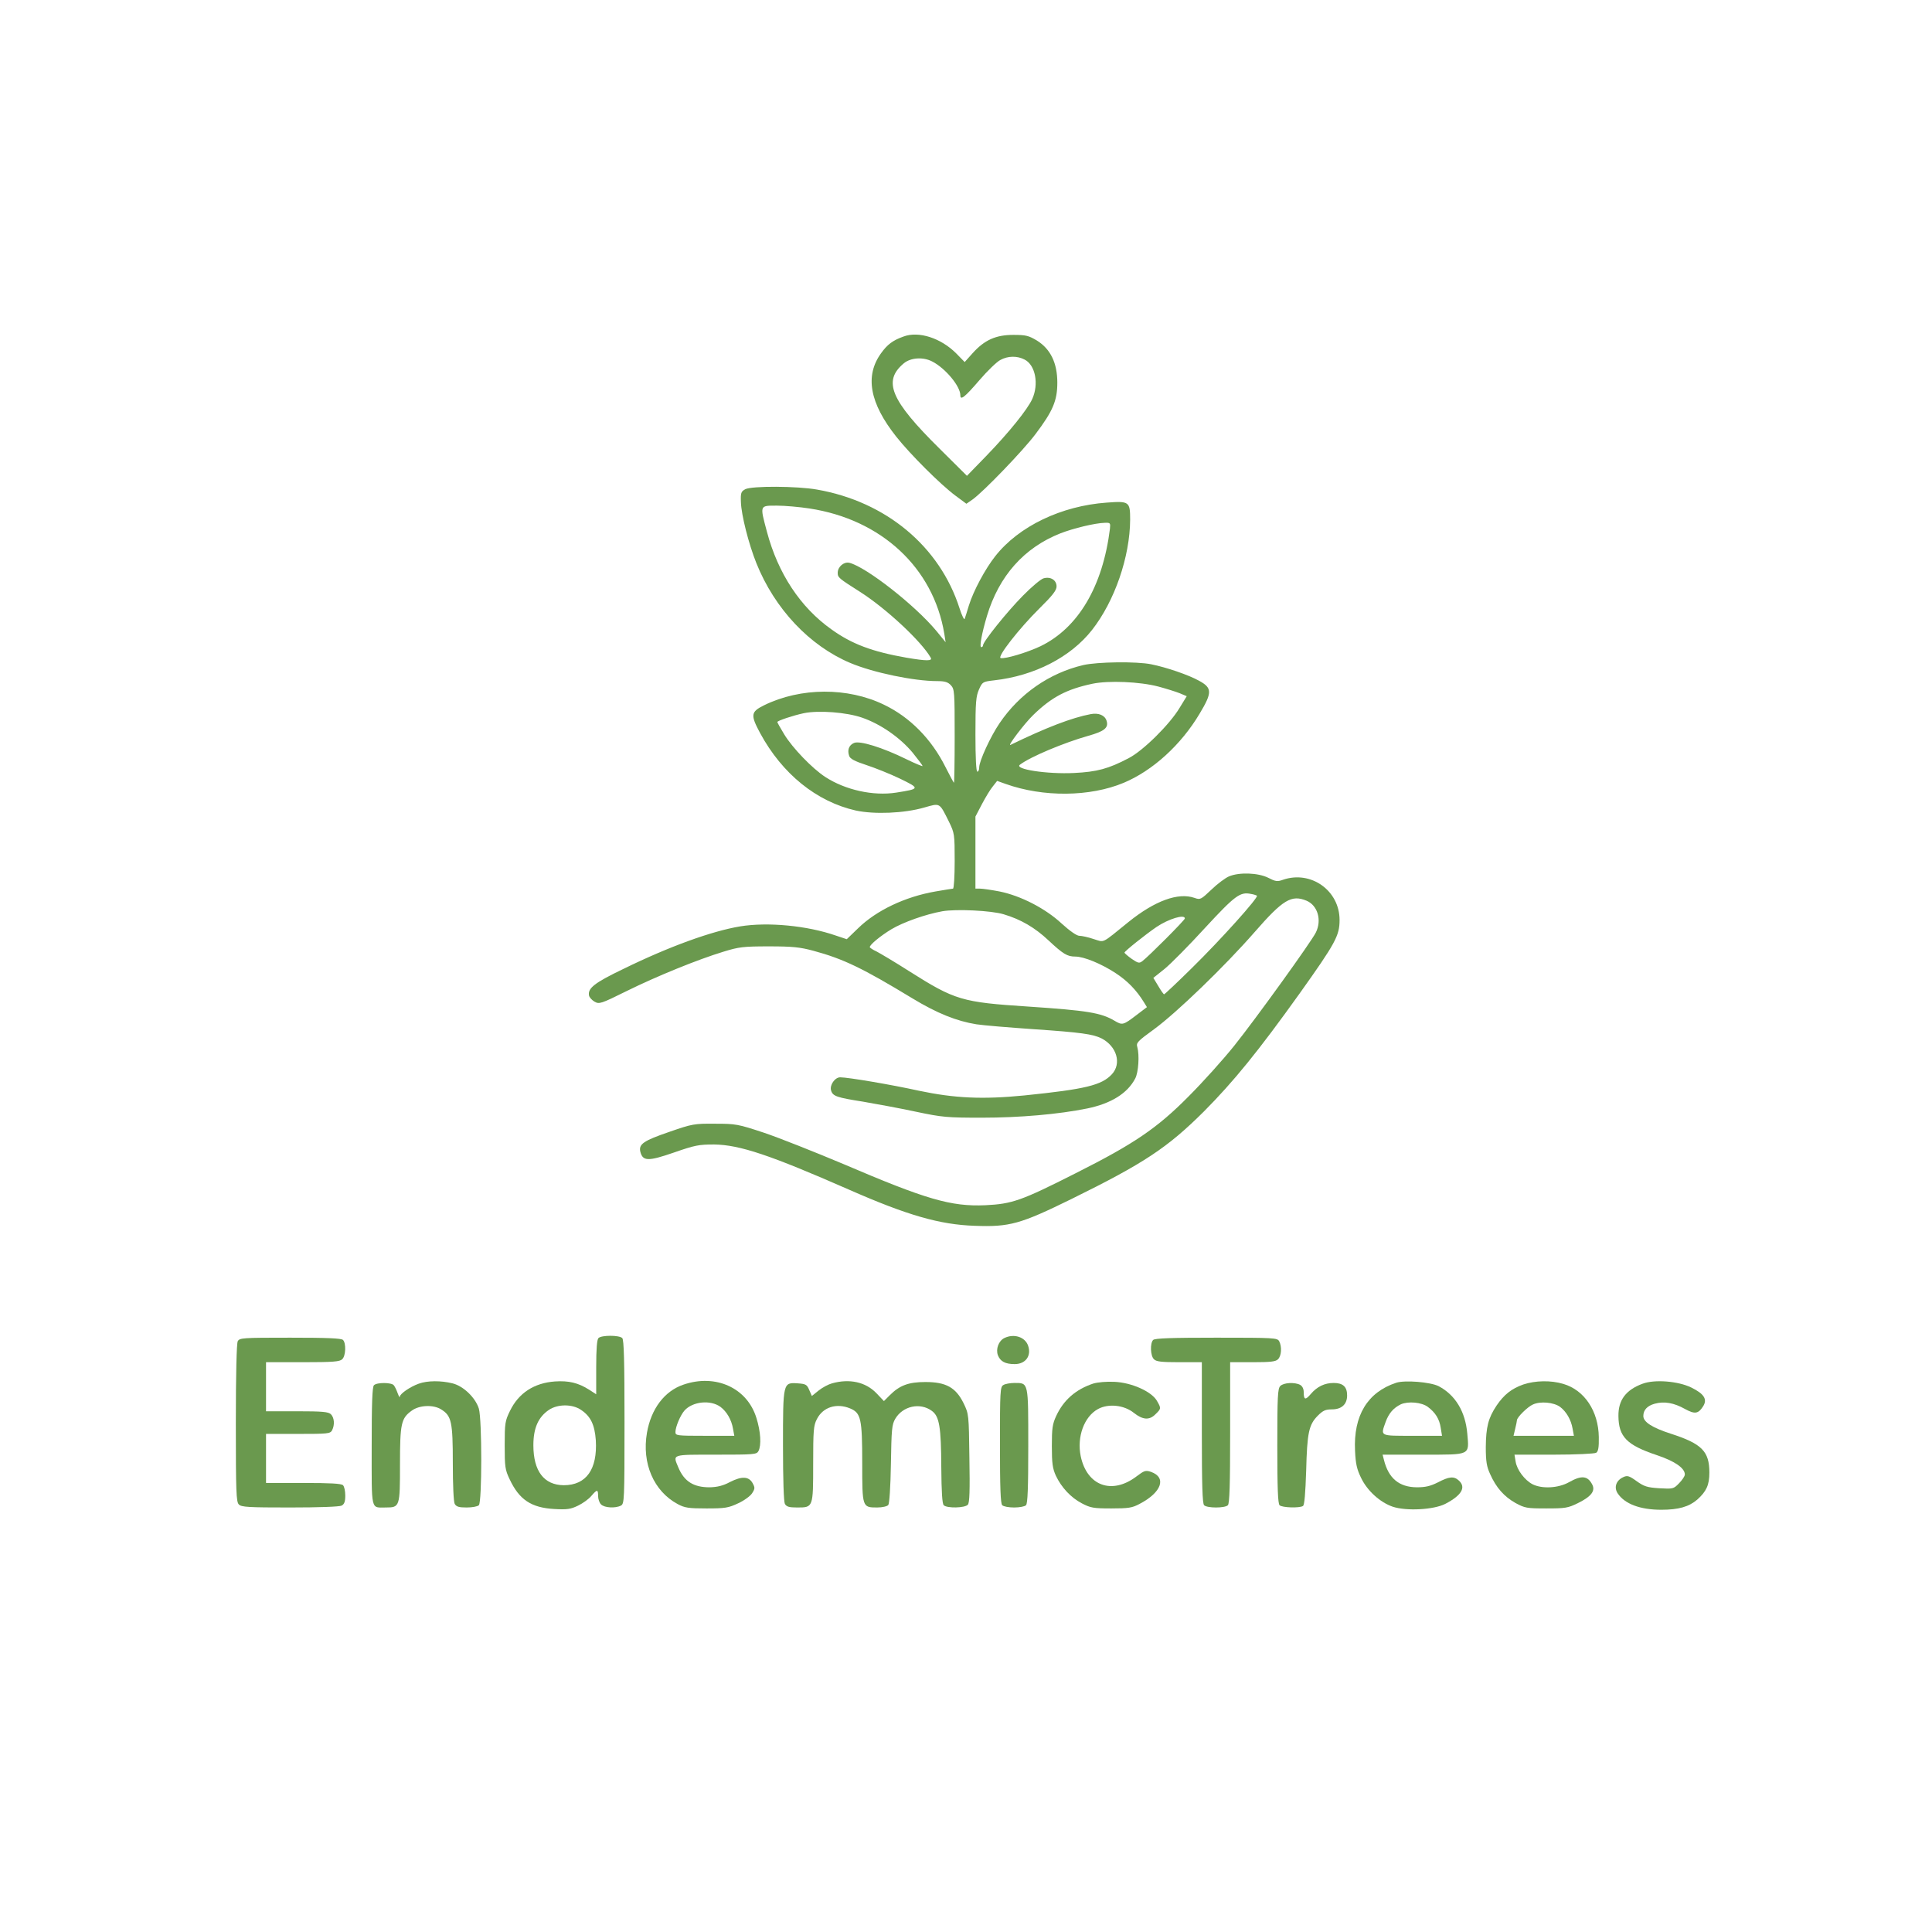 <?xml version="1.0" standalone="no"?>
<!DOCTYPE svg PUBLIC "-//W3C//DTD SVG 20010904//EN"
 "http://www.w3.org/TR/2001/REC-SVG-20010904/DTD/svg10.dtd">
<svg version="1.0" xmlns="http://www.w3.org/2000/svg"
 width="1024pt" height="1024pt" viewBox="0 0 1024 1024"
 preserveAspectRatio="xMidYMid meet">

<g transform="translate(0,1024) scale(0.1,-0.1)"
fill="#6A994E" stroke="none">
<path d="M4788 8456 c-56 -20 -85 -42 -118 -88 -87 -120 -61 -264 80 -442 76
-96 237 -256 314 -313 l58 -43 32 22 c57 40 271 262 335 348 92 122 115 177
115 272 0 104 -36 178 -108 223 -44 26 -58 30 -125 30 -93 0 -153 -27 -216
-97 l-42 -47 -44 45 c-81 82 -200 121 -281 90z m643 -122 c57 -29 76 -130 40
-209 -25 -55 -123 -177 -244 -302 l-102 -105 -145 144 c-260 257 -302 358
-190 452 37 31 103 35 151 10 70 -36 149 -131 149 -179 0 -29 23 -11 102 81
42 49 92 97 110 106 40 22 89 23 129 2z"/>
<path d="M3950 7647 c-22 -12 -25 -19 -23 -68 2 -68 41 -222 82 -324 97 -242
282 -438 498 -529 121 -51 337 -96 460 -96 41 0 57 -5 73 -22 19 -21 20 -34
20 -272 0 -137 -2 -247 -4 -245 -3 3 -23 41 -45 84 -74 148 -188 264 -326 330
-192 93 -441 92 -635 -3 -71 -35 -73 -51 -21 -148 117 -216 299 -363 507 -410
98 -21 256 -15 363 16 85 24 79 28 131 -76 29 -60 30 -65 30 -208 0 -80 -4
-146 -9 -146 -4 0 -46 -7 -93 -15 -161 -28 -313 -100 -411 -196 l-59 -57 -57
19 c-152 53 -361 73 -508 49 -150 -25 -375 -106 -620 -226 -152 -73 -189 -102
-181 -141 2 -9 15 -24 29 -32 25 -14 33 -12 170 56 162 80 379 168 514 209 81
25 105 28 240 28 125 0 164 -4 235 -23 160 -43 263 -93 525 -252 132 -80 235
-121 340 -138 39 -6 175 -17 304 -26 250 -17 314 -26 360 -49 80 -42 107 -133
54 -190 -54 -58 -140 -79 -463 -112 -222 -22 -370 -15 -560 25 -145 32 -375
71 -417 71 -28 0 -57 -42 -48 -70 9 -30 29 -37 169 -59 70 -12 195 -35 279
-53 142 -30 166 -32 352 -32 199 0 406 18 558 49 126 26 213 80 254 159 17 32
23 123 11 166 -7 23 1 31 89 95 120 88 373 332 533 515 150 172 195 199 275
166 59 -25 82 -103 49 -169 -27 -53 -316 -454 -431 -598 -59 -74 -168 -195
-243 -270 -167 -169 -290 -252 -598 -407 -290 -147 -338 -163 -479 -170 -183
-8 -315 31 -752 218 -152 64 -341 139 -421 166 -139 46 -150 48 -260 48 -110
1 -121 -1 -242 -43 -137 -47 -164 -65 -154 -106 13 -50 41 -51 177 -4 112 39
133 43 214 43 136 -2 297 -56 714 -239 309 -136 482 -186 667 -192 185 -7 242
9 513 142 386 190 509 272 702 464 158 159 288 319 507 625 191 268 212 307
212 390 0 156 -152 264 -300 213 -30 -11 -40 -9 -79 11 -53 26 -152 30 -207 7
-19 -8 -61 -39 -93 -70 -56 -53 -59 -55 -90 -44 -86 30 -210 -15 -350 -128
-147 -119 -125 -108 -185 -90 -29 10 -63 17 -75 17 -14 0 -50 25 -94 65 -86
80 -216 147 -329 170 -42 8 -89 15 -103 15 l-25 0 0 191 0 191 35 67 c19 36
45 79 58 94 l22 28 45 -16 c199 -71 447 -69 626 6 153 64 304 201 402 366 68
113 67 137 -3 175 -56 31 -173 71 -253 87 -78 16 -286 13 -360 -4 -180 -42
-339 -153 -444 -308 -48 -70 -108 -201 -108 -234 0 -13 -4 -23 -10 -23 -6 0
-10 72 -10 198 0 171 3 202 19 238 18 40 20 41 80 48 214 24 406 123 519 267
120 153 201 388 202 585 0 95 -5 99 -124 90 -240 -17 -466 -125 -591 -284 -53
-67 -116 -184 -140 -262 -9 -30 -19 -62 -22 -70 -2 -8 -15 17 -27 55 -105 329
-390 566 -755 630 -106 19 -346 20 -381 2z m340 -102 c381 -58 657 -314 715
-664 l7 -45 -49 60 c-114 137 -371 338 -461 361 -29 7 -62 -21 -62 -53 0 -25
5 -29 120 -102 139 -89 325 -263 373 -348 10 -18 -22 -18 -128 0 -183 32 -291
73 -398 150 -165 117 -283 296 -342 517 -38 143 -40 139 53 139 42 0 120 -7
172 -15z m1593 -107 c-38 -306 -168 -526 -368 -623 -72 -34 -186 -68 -211 -63
-21 5 97 156 205 263 70 69 91 96 91 117 0 33 -31 53 -68 43 -14 -3 -64 -45
-111 -93 -83 -84 -211 -243 -211 -263 0 -5 -4 -9 -9 -9 -11 0 3 74 30 165 64
213 197 362 389 438 69 27 185 55 236 56 29 1 30 -1 27 -31z m257 -837 c41
-11 92 -27 112 -35 l38 -16 -38 -62 c-52 -87 -192 -226 -269 -266 -108 -57
-169 -73 -290 -79 -143 -7 -320 20 -287 44 55 42 232 116 362 153 86 24 109
43 97 80 -9 29 -42 43 -84 35 -100 -19 -236 -71 -425 -163 -20 -10 76 116 121
159 98 95 177 136 313 165 86 18 252 11 350 -15z m-1570 -165 c98 -34 200
-105 267 -185 29 -36 53 -68 53 -71 0 -3 -39 13 -86 36 -126 62 -248 100 -278
86 -27 -12 -36 -38 -25 -69 5 -15 30 -28 91 -48 46 -15 126 -47 178 -72 107
-52 107 -54 -20 -74 -122 -19 -270 14 -376 83 -69 45 -173 153 -217 225 -20
33 -37 63 -37 66 0 7 84 35 141 47 78 16 226 5 309 -24z m2092 -943 c12 -7
-194 -236 -346 -385 -77 -76 -143 -138 -146 -138 -3 0 -17 20 -31 44 l-26 43
60 48 c33 27 129 124 214 217 159 172 186 192 243 180 14 -2 28 -7 32 -9z
m-1342 -99 c91 -27 166 -71 237 -138 78 -73 100 -86 142 -86 46 0 138 -38 213
-87 63 -41 111 -90 151 -155 l16 -26 -54 -41 c-72 -55 -76 -56 -118 -31 -71
42 -143 54 -457 75 -352 23 -387 33 -632 188 -75 48 -153 94 -172 104 -20 9
-36 20 -36 23 0 13 57 60 115 95 62 37 180 79 269 95 73 13 261 4 326 -16z
m960 -22 c0 -9 -194 -203 -225 -226 -17 -13 -23 -11 -57 12 -21 15 -38 30 -38
33 0 7 110 95 170 136 64 43 150 69 150 45z"/>
<path d="M3172 3148 c-8 -8 -12 -57 -12 -155 l0 -143 -37 24 c-58 37 -109 49
-182 44 -110 -8 -192 -61 -238 -156 -26 -53 -28 -65 -28 -182 0 -114 2 -130
26 -180 51 -109 115 -151 236 -158 69 -4 88 -1 127 18 25 12 57 35 70 51 31
36 36 36 36 0 0 -16 7 -37 16 -45 18 -18 76 -21 105 -6 18 10 19 26 19 443 0
324 -3 436 -12 445 -16 16 -110 16 -126 0z m-92 -381 c51 -34 72 -79 78 -161
9 -154 -51 -238 -170 -238 -105 1 -161 75 -161 212 0 91 26 149 82 187 47 32
125 32 171 0z"/>
<path d="M5323 3148 c-30 -15 -46 -58 -34 -91 13 -33 39 -47 89 -47 58 0 90
44 71 98 -16 46 -75 65 -126 40z"/>
<path d="M1260 3131 c-6 -13 -10 -168 -10 -435 0 -364 2 -417 16 -430 13 -14
52 -16 270 -16 157 0 263 4 275 10 14 8 19 21 19 53 0 24 -5 48 -12 55 -9 9
-69 12 -210 12 l-198 0 0 130 0 130 170 0 c157 0 170 1 180 19 15 29 12 67 -6
85 -13 13 -44 16 -180 16 l-164 0 0 130 0 130 194 0 c164 0 197 3 210 16 19
18 21 85 4 102 -9 9 -85 12 -280 12 -254 0 -268 -1 -278 -19z"/>
<path d="M6112 3138 c-17 -17 -15 -84 4 -102 12 -13 40 -16 135 -16 l119 0 0
-373 c0 -277 3 -376 12 -385 16 -16 110 -16 126 0 9 9 12 108 12 385 l0 373
119 0 c95 0 123 3 135 16 18 18 21 66 6 95 -10 18 -25 19 -333 19 -238 0 -326
-3 -335 -12z"/>
<path d="M2219 2906 c-45 -16 -99 -53 -100 -69 0 -7 -5 2 -11 18 -6 17 -15 36
-21 43 -12 15 -89 16 -105 0 -9 -9 -12 -95 -12 -324 0 -349 -6 -324 75 -324
74 0 75 4 75 228 0 216 6 245 62 285 40 30 115 33 156 7 55 -34 62 -65 62
-285 0 -116 4 -204 10 -216 9 -15 22 -19 63 -19 29 0 58 5 65 12 17 17 17 455
0 512 -18 58 -82 120 -140 134 -60 15 -133 15 -179 -2z"/>
<path d="M3622 2901 c-100 -34 -171 -128 -193 -255 -28 -162 36 -310 163 -378
37 -20 58 -23 153 -23 98 0 116 3 167 27 31 14 64 38 74 53 16 25 16 30 3 54
-20 36 -57 38 -120 6 -37 -20 -68 -27 -108 -28 -85 0 -135 31 -166 106 -29 70
-39 67 200 67 202 0 215 1 225 19 16 31 12 103 -11 176 -49 159 -216 235 -387
176z m197 -118 c33 -25 58 -68 66 -115 l7 -38 -156 0 c-150 0 -156 1 -156 20
0 27 26 89 48 114 43 48 138 58 191 19z"/>
<path d="M4410 2908 c-19 -5 -51 -22 -71 -38 l-36 -29 -14 32 c-12 29 -19 32
-61 35 -78 5 -78 5 -78 -331 0 -180 4 -296 10 -308 9 -15 22 -19 65 -19 85 0
85 -1 85 231 0 178 2 204 20 238 32 63 104 86 176 56 57 -24 64 -54 64 -289 0
-235 0 -236 79 -236 27 0 53 6 59 13 6 7 12 94 14 217 3 184 5 209 23 240 40
68 132 88 194 42 40 -29 49 -86 50 -297 1 -134 5 -195 13 -203 17 -17 113 -15
128 3 9 11 11 75 8 247 -3 232 -3 233 -31 291 -41 83 -93 112 -202 112 -90 0
-137 -18 -189 -70 l-31 -31 -40 42 c-57 59 -142 78 -235 52z"/>
<path d="M5795 2907 c-94 -31 -158 -88 -197 -172 -20 -43 -23 -66 -23 -160 0
-91 4 -118 21 -156 30 -63 79 -116 138 -147 46 -24 61 -27 156 -27 91 0 111 3
150 24 117 61 145 140 60 170 -28 9 -35 7 -76 -24 -130 -99 -263 -51 -296 107
-21 102 18 210 92 250 55 30 138 21 189 -20 48 -38 83 -41 116 -7 30 29 30 31
6 72 -30 49 -134 95 -224 99 -42 2 -88 -2 -112 -9z"/>
<path d="M7400 2911 c-152 -50 -227 -174 -218 -360 3 -70 10 -99 32 -144 33
-69 101 -130 168 -153 73 -24 217 -16 278 15 87 45 112 88 72 124 -26 24 -52
21 -111 -10 -40 -20 -66 -26 -112 -26 -94 1 -150 48 -174 146 l-7 27 216 0
c253 0 243 -5 233 111 -10 117 -63 205 -152 252 -44 22 -179 33 -225 18z m168
-128 c40 -30 61 -64 68 -110 l7 -43 -157 0 c-175 0 -169 -3 -142 73 17 47 42
75 81 94 39 17 110 11 143 -14z"/>
<path d="M8074 2902 c-62 -22 -102 -53 -142 -112 -44 -66 -56 -114 -57 -220 0
-77 5 -104 23 -143 32 -72 74 -119 134 -153 50 -27 60 -29 163 -29 101 0 115
2 168 28 71 35 94 65 76 99 -24 46 -56 50 -123 12 -57 -32 -143 -36 -193 -11
-42 22 -83 76 -90 121 l-6 36 209 0 c115 0 216 5 224 10 11 7 15 28 14 83 -2
138 -76 249 -188 282 -66 20 -149 18 -212 -3z m195 -119 c33 -25 58 -68 66
-115 l7 -38 -160 0 -160 0 9 38 c5 20 9 40 9 44 0 16 57 72 85 84 39 18 110
12 144 -13z"/>
<path d="M8706 2906 c-89 -33 -129 -87 -128 -171 1 -110 44 -154 202 -207 96
-32 150 -69 150 -103 0 -9 -14 -30 -31 -47 -29 -30 -32 -30 -105 -26 -64 4
-81 10 -120 38 -39 28 -49 31 -70 21 -38 -17 -51 -54 -30 -86 37 -56 119 -87
231 -87 92 0 147 16 191 54 48 43 64 77 64 143 0 113 -40 153 -204 206 -99 32
-146 62 -146 94 0 32 21 54 60 65 51 14 102 5 161 -28 51 -28 70 -26 95 13 25
38 7 67 -62 101 -70 34 -194 44 -258 20z"/>
<path d="M5318 2899 c-17 -9 -18 -35 -18 -317 0 -226 3 -311 12 -320 7 -7 35
-12 63 -12 28 0 56 5 63 12 9 9 12 93 12 314 0 341 2 334 -73 334 -23 0 -50
-5 -59 -11z"/>
<path d="M6786 2894 c-14 -13 -16 -56 -16 -318 0 -221 3 -305 12 -314 13 -13
106 -16 124 -4 8 4 13 68 17 187 5 201 14 244 62 292 27 27 41 33 74 33 52 0
81 27 81 74 0 46 -22 66 -71 66 -48 0 -88 -19 -122 -59 -28 -33 -37 -31 -37
10 0 18 -7 32 -19 39 -29 15 -87 12 -105 -6z"/>
</g>
</svg>
